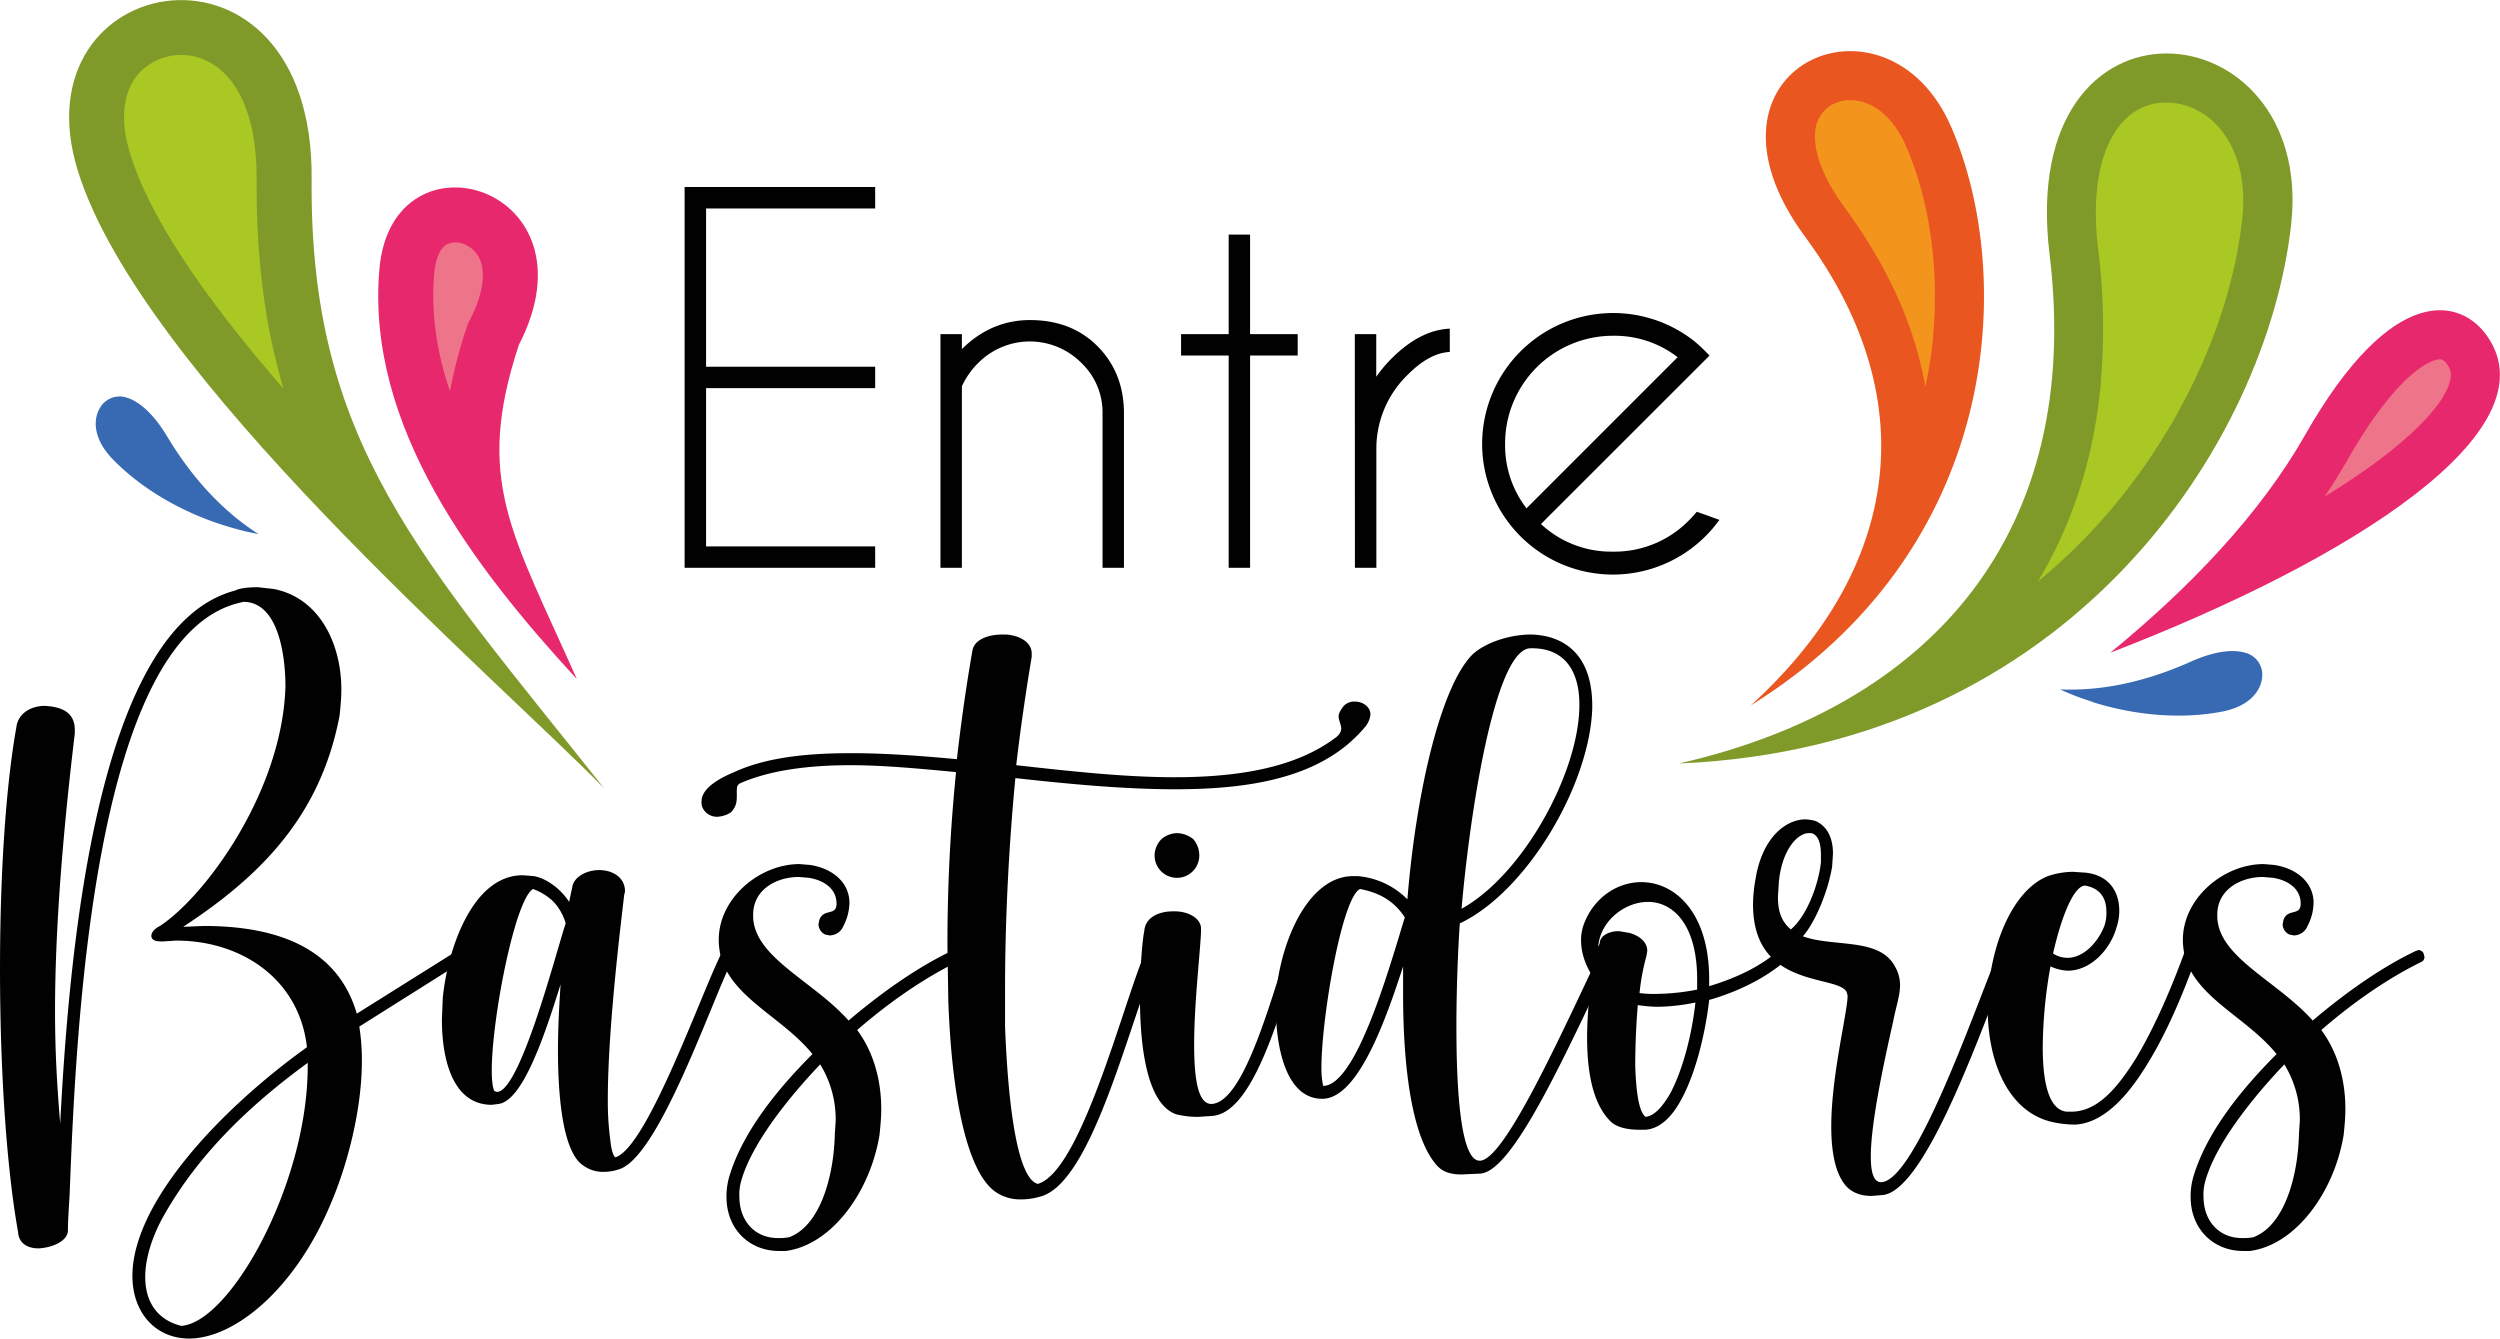 <svg id="Capa_1" data-name="Capa 1" xmlns="http://www.w3.org/2000/svg" viewBox="0 0 872.32 467.1"><defs><style>.cls-1{fill:#010101;}.cls-2{fill:#809a29;}.cls-2,.cls-3,.cls-4{fill-rule:evenodd;}.cls-3{fill:#ea5620;}.cls-4{fill:#e7286c;}.cls-5{fill:#a9c824;}.cls-6{fill:#f3941d;}.cls-7{fill:#ee7489;}.cls-8{fill:#376ab2;}</style></defs><title>Sin título-5</title><path class="cls-1" d="M357,99.21v7.47H298v55.23h59v7.47H298v55.23h59v7.47H290.51V99.21Z" transform="translate(-51.63 -33.95)"/><path class="cls-1" d="M387.26,168.72v63.36h-7.48V150.53h7.48v5.23q10.22-10.12,23.75-10.13,14.44,0,23.5,9.05t9.3,22.84v54.56h-7.47v-53.9a23.9,23.9,0,0,0-7.52-17.73,25.35,25.35,0,0,0-35.58-.12A27.82,27.82,0,0,0,387.26,168.72Z" transform="translate(-51.63 -33.95)"/><path class="cls-1" d="M480.35,150.53V115.82h7.47v34.71h16.61V158H487.82v74.08h-7.47V158H463.74v-7.47Z" transform="translate(-51.63 -33.95)"/><path class="cls-1" d="M524.36,150.53h7.48V165.4a47.61,47.61,0,0,1,5.4-6.4q9.87-9.88,20.26-10.38v8.14q-7.07.33-14.62,7.89a35.9,35.9,0,0,0-11,25.33v42.1h-7.48Z" transform="translate(-51.63 -33.95)"/><path class="cls-1" d="M589.31,216.8a35.93,35.93,0,0,0,25.07,9.63,36.33,36.33,0,0,0,26.66-11c.94-.94,1.83-1.91,2.66-2.91l7.89,2.83a47.39,47.39,0,0,1-4.9,5.73,45.64,45.64,0,0,1-77.9-32.31,45.72,45.72,0,0,1,73.91-35.87q2,1.65,4,3.65c.5.5,1,1,1.41,1.49l-5.65,5.65ZM637,158.59a35.94,35.94,0,0,0-22.59-7.48,37.62,37.62,0,0,0-37.61,37.62,36,36,0,0,0,7.47,22.59Z" transform="translate(-51.63 -33.95)"/><path class="cls-1" d="M97.83,479.15c0-25.2,30-57.6,60.9-79.8-2.71-24-23.1-37.2-45.6-37.2l-4.8.3c-2.4,0-3.6-.3-3.9-1.8,0-1.8,1.8-3,3-3.6,15.6-10.2,42.59-46.5,43.8-83.4,0-11.7-2.7-29.7-14.7-29.7l-1.2.3c-51.6,12-57.3,151.5-59.4,206.4-.3,5.1-.6,9.3-.6,12.6,0,3.6-5.1,6-10.2,6.3-3.6,0-6.9-1.5-7.2-5.7-4.2-23.7-6.3-57.9-6.3-91.8,0-31.2,1.8-62.4,5.7-84.3.6-5.1,5.4-7.5,9.9-7.5,5.7.3,10.5,2.1,10.5,8.4v1.2c-5.1,42.6-6.9,73.5-6.9,96.9,0,15.9.9,28.2,1.8,39.3,3.3-64.2,13.5-173.4,60.9-186,1.8-.9,4.8-1.2,8.1-1.2l5.4.6c15.89,3,23.7,18.9,23.7,35.1,0,3-.3,6-.6,9-6.61,35.1-27.6,56.1-54.6,73.8l7.2-.3c25.8,0,46.79,7.8,53.39,30.6l35.4-22.2a2.32,2.32,0,0,1,2.1,2.4,2.59,2.59,0,0,1-.9,1.8L177,392.15a75.08,75.08,0,0,1,.9,12c0,17.1-5.11,36.6-11.11,50.4C154.23,484.25,133.23,501,117.63,501,105.93,501,97.83,492,97.83,479.15ZM159,406v-1.2c-20.1,14.7-37.8,31.5-50.1,53.1-3.9,6.89-6.6,14.7-6.6,21.6,0,8.7,4.2,15,12.6,17.09C132,495.34,159,447.05,159,406Z" transform="translate(-51.63 -33.95)"/><path class="cls-1" d="M255.32,440.75c-7.2-4.5-9-23.4-9-40.5,0-9,.6-17.4.9-22.8-5.7,18.3-13.2,40.5-21.6,41.7l-2.4.3c-13.8,0-17.4-16.2-17.4-29.7l.3-7.5c1.5-15.9,9.9-42.9,27.9-42.9l3.9.3c4.8.9,9.6,4.8,12.3,9l1.2-5.7c.9-3.3,5.1-5.4,9.3-5.4,4.5,0,9,2.4,9,7.5l-.3,1.2c-.6,5.7-5.7,45.3-5.7,71.1a101.31,101.31,0,0,0,.9,14.7c.3,3.3,1.2,5.7,1.8,5.7,11.1-3.6,29.7-56.7,36.9-71.1a2.26,2.26,0,0,1,2.1-1.2,2.22,2.22,0,0,1,2.1,2.1,3,3,0,0,1-.3,1.2c-7.8,15.9-25.8,69-39.6,73.2a17,17,0,0,1-5.4.9A11.67,11.67,0,0,1,255.32,440.75Zm-6.3-84.6a18.43,18.43,0,0,0-4.5-7.8,20.33,20.33,0,0,0-6.9-4.2c-6.3,3.6-14.4,45.3-14.4,63.3,0,3.3.3,6,.9,7.2l.9.3C233.12,415,245.72,366.05,249,356.15Z" transform="translate(-51.63 -33.95)"/><path class="cls-1" d="M323.42,470.45c-10.2,0-18.3-7.5-18.3-18.9a24.72,24.72,0,0,1,1.2-7.8c4.8-15.3,16.8-30,28.8-42-10.2-12.6-27.3-19.2-31.8-33.3a25,25,0,0,1-.9-6.6c0-14.4,14.1-26.4,28.2-26.4l3.6.3c8.1,1.2,13.8,6.3,13.8,13.2a18,18,0,0,1-2.1,8.1,5.26,5.26,0,0,1-4.8,3.3l-1.5-.3a4.05,4.05,0,0,1-2.4-3.6l.3-1.5c1.5-4.2,6-1.2,6-5.7,0-5.1-4.2-8.1-9.6-9l-3.6-.3c-7.5,0-15.9,4.2-15.9,13.2v.9c.6,14.1,21,22.2,33.3,36,12-10.2,24.6-18.9,36-24.3l.9-.3a2,2,0,0,1,1.8,1.2l.3,1.2a1.87,1.87,0,0,1-1.2,1.8c-11.1,5.4-23.4,13.8-34.8,23.7,6,8.1,8.4,18,8.4,27.6,0,3-.3,6-.6,9-3.3,20.1-16.8,38.4-32.7,40.5Zm3.6-4.8c11.1-4.2,15.6-21.9,15.9-36l.3-4.5a36.54,36.54,0,0,0-5.4-19.8c-6.6,6.9-23.4,25.5-27.6,40.8a16.61,16.61,0,0,0-.6,5.4c0,8.1,5.1,14.4,13.5,14.4A18.45,18.45,0,0,0,327,465.65Z" transform="translate(-51.63 -33.95)"/><path class="cls-1" d="M399.32,450.05c-10.2-6.6-15.6-33.3-16.8-66.9l-.3-18.9a599.62,599.62,0,0,1,3-60.9c-12.9-1.2-25.2-2.4-36.9-2.4-14.7,0-28.2,1.8-38.4,6.3-1.2.6-1.2,1.5-1.2,3v1.2c0,1.8,0,3.9-2.1,6a10,10,0,0,1-4.8,1.5,5.54,5.54,0,0,1-5.1-3.3,4.45,4.45,0,0,1-.3-2.1c0-5.1,7.8-8.7,11.4-10.2,11.1-5.1,25.2-6.6,40.8-6.6,11.7,0,24,.9,36.9,2.1q2.25-19.8,5.4-37.8c.6-3.9,5.4-5.7,10.5-5.7h1.2c4.8.3,9,2.7,9,6.6v1.2c-2.1,12.6-3.9,24.9-5.4,37.8,18.9,2.1,37.8,4.2,55.2,4.2,22.2,0,42-3.3,55.8-13.5,1.79-1.2,2.4-2.4,2.4-3.6s-.91-2.7-.91-4.2c0-.9.6-2.1,1.81-3.6a5,5,0,0,1,3.89-1.5c2.71,0,5.4,1.8,5.4,4.5a8,8,0,0,1-1.49,3.9,50.54,50.54,0,0,1-6.9,6.9c-14.71,12-36,15.3-59.7,15.3-17.7,0-36.9-1.8-55.8-3.9-2.4,24.9-3.6,50.7-3.6,73.5v13.2c1.2,30.9,4.8,53.1,11.4,54.9,15-4.2,29.7-62.4,37.2-80.1a3.1,3.1,0,0,1,2.1-1.5l1.2.3a2.53,2.53,0,0,1,1.2,2.1l-.3.9c-9.6,22.2-22.5,78.6-40.8,82.8a23.4,23.4,0,0,1-6.6.9A15,15,0,0,1,399.32,450.05Z" transform="translate(-51.63 -33.95)"/><path class="cls-1" d="M462,422.75c-10.2-3.6-12.6-23.7-12.6-40.5,0-11.1.9-20.7,1.5-23.4.3-4.8,5.1-6.9,9.9-6.9h.9c4.5,0,9,2.4,9,6v.3c0,5.7-2.4,24.9-2.4,40.2,0,11.4,1.2,20.7,6,20.7,11.1-.3,20.4-35.4,26.1-52.2a2.6,2.6,0,0,1,2.1-1.5l1.2.3a2.14,2.14,0,0,1,.9,1.8v.9c-6.6,18.9-15.6,54.3-30.3,54.9l-4.5.3A31,31,0,0,1,462,422.75Zm-7.5-90.3a8.2,8.2,0,0,1,2.4-5.7,8.62,8.62,0,0,1,5.4-2.1,9.47,9.47,0,0,1,5.7,2.1,8.81,8.81,0,0,1,2.1,5.7,7.8,7.8,0,0,1-15.6,0Z" transform="translate(-51.63 -33.95)"/><path class="cls-1" d="M552.61,440.15c-8.1-9.6-11.4-32.7-11.4-59.4v-9.6c-6.3,19.5-15.9,46.2-28.2,46.2-12.9,0-16.19-18.6-16.19-31.8a72.16,72.16,0,0,1,.6-9.3c3-18.9,12.6-36.6,26.39-36.6h1.5a27.61,27.61,0,0,1,17.4,8.1c3-36.9,11.4-73.2,22.2-84.9,3.6-3.9,12.3-7.5,21-7.5,10.8.3,21.3,6.3,21.3,24.9v.9c-.9,26.7-22.8,63.9-46.2,75-.3,3.6-1.2,19.2-1.2,36,0,22.5,1.5,46.8,8.1,46.8h.3c8.1-.9,24.9-36.9,41.4-72,.6-1.2.9-1.5,2.1-1.5a2.27,2.27,0,0,1,1.2.3,2,2,0,0,1,1.2,1.8,2.32,2.32,0,0,1-.3.9c-17.4,36.6-34.5,74.1-45.6,75l-6.6.3C558.31,443.75,555,443.15,552.61,440.15Zm-10.8-86.1c-3.9-6-9.3-8.7-15.6-9.9-6.3,2.7-13.5,45-13.5,62.4a29.46,29.46,0,0,0,.6,6.3C525,412.85,536.71,370.55,541.81,354.05Zm60.9-73.5v-.9c0-11.1-4.8-19.5-16.5-19.5h-.6c-12.6.3-21.3,59.4-24,90.9C583.21,339.05,602.41,303.65,602.71,280.55Z" transform="translate(-51.63 -33.95)"/><path class="cls-1" d="M623.71,428.15c-3.6,0-7.8-.6-10.2-3-6.6-6.6-8.1-18.6-8.1-29.4a138.65,138.65,0,0,1,1.8-21.3c-.3-.6-3.9-5.7-3.9-12.3a15.67,15.67,0,0,1,1.2-6.3c3.6-9,11.7-14.1,19.8-14.1,11.7,0,23.7,10.5,23.7,33.9v2.4c9-2.7,17.4-6.6,23.7-12a2.29,2.29,0,0,1,1.5-.6,1.65,1.65,0,0,1,1.5.9,2.29,2.29,0,0,1,.6,1.5,2.74,2.74,0,0,1-.9,1.5c-6.9,6-16.8,10.8-26.4,13.5-.9,8.4-3.9,24-9.6,34.5-3.3,6.3-7.8,10.8-13.2,10.8Zm20.1-48.9v-3.6c0-19.5-8.7-27-17.1-27s-16.8,6.9-17.4,15.6a4.26,4.26,0,0,0,.6-1.8c.6-2.4,3.6-3.6,6.6-3.6l3.6.6c3.3.9,6.3,3,6.3,6.3l-.3,1.8a77,77,0,0,0-2.4,12.9,38.25,38.25,0,0,0,6,.3A77.77,77.77,0,0,0,643.81,379.25Zm-9.6,36.6c4.5-8.1,7.8-21,9-32.1a68.5,68.5,0,0,1-13.2,1.5,49.24,49.24,0,0,1-6.9-.6c-.6,6.9-.9,14.4-.9,21.3.3,8.7,1.2,15.9,3.6,17.7C628.81,423.35,631.51,420.35,634.21,415.85Z" transform="translate(-51.63 -33.95)"/><path class="cls-1" d="M695.41,447.35c-3.6-4.5-4.8-12-4.8-20.4,0-17.7,5.7-39.9,5.7-45.6l-.3-1.2c-3-6.3-32.7-.9-32.7-30.6a50.7,50.7,0,0,1,.9-9c2.4-14.7,10.8-20.7,17.4-20.7a15.06,15.06,0,0,1,3.6.6c3.9,1.8,6,5.7,6,11.4l-.3,4.5c-1.5,9-6,19.5-10.2,24.3,10.5,3.9,26.7.3,32.1,10.5a12.85,12.85,0,0,1,1.8,6.6c0,3.6-1.5,7.8-2.4,12.6-3.3,14.7-7.8,35.4-7.8,47.1,0,5.4.9,9,3.6,9,12.3-.3,33.89-63.9,40.79-79.8a2,2,0,0,1,2.11-1.2l.9.3a2.53,2.53,0,0,1,1.2,2.1v.6c-7.8,18-28.81,81.6-44.7,82.5l-3.6.3C701.41,451.25,697.81,450.35,695.41,447.35ZM687,334.85v-2.7c0-4.5-1.2-6.9-3.3-7.5h-.9c-4.2,0-9.6,6.3-10.5,17.4l-.3,4.8c0,4.5.9,8.4,4.5,11.4C681.91,353.75,686.11,343,687,334.85Z" transform="translate(-51.63 -33.95)"/><path class="cls-1" d="M767.7,425.45c-15.6-3.6-22.5-21.3-22.5-39.6,0-20.1,8.1-41.1,21-46.2a27.87,27.87,0,0,1,8.7-1.5l4.5.3c8.1.9,11.7,6.6,11.7,13.2a17.47,17.47,0,0,1-.9,5.7c-2.1,7.8-9,15.3-17.1,15.3a16,16,0,0,1-6-1.5,163.46,163.46,0,0,0-2.7,28.2c0,11.4,1.8,21.9,8.4,22.5h1.5c9,0,15.9-7.8,22.8-18.9,6.6-11.1,12.3-24.6,16.5-36a2.26,2.26,0,0,1,2.1-1.5l1.2.3c.9.3.9,1.2.9,1.8v.9c-3.3,9-9,24-16.8,36.6-6.9,11.4-15.3,20.7-25.2,21.3A37.24,37.24,0,0,1,767.7,425.45Zm18.3-68.7a14,14,0,0,0,.6-4.8c0-4.5-2.1-8.1-7.5-9-3.9.3-8.1,10.5-11.1,23.7a9,9,0,0,0,5.1,1.5C778.8,368.15,783.9,362.45,786,356.75Z" transform="translate(-51.63 -33.95)"/><path class="cls-1" d="M834.3,470.45c-10.2,0-18.3-7.5-18.3-18.9a24.72,24.72,0,0,1,1.2-7.8c4.8-15.3,16.8-30,28.8-42-10.2-12.6-27.3-19.2-31.8-33.3a25,25,0,0,1-.9-6.6c0-14.4,14.1-26.4,28.2-26.4l3.6.3c8.1,1.2,13.8,6.3,13.8,13.2a18,18,0,0,1-2.1,8.1,5.26,5.26,0,0,1-4.8,3.3l-1.5-.3a4.05,4.05,0,0,1-2.4-3.6l.3-1.5c1.5-4.2,6-1.2,6-5.7,0-5.1-4.2-8.1-9.6-9l-3.6-.3c-7.5,0-15.9,4.2-15.9,13.2v.9c.6,14.1,21,22.2,33.3,36,12-10.2,24.6-18.9,36-24.3l.9-.3a2,2,0,0,1,1.8,1.2l.3,1.2a1.87,1.87,0,0,1-1.2,1.8c-11.1,5.4-23.4,13.8-34.8,23.7,6,8.1,8.4,18,8.4,27.6,0,3-.3,6-.6,9-3.3,20.1-16.8,38.4-32.7,40.5Zm3.6-4.8c11.1-4.2,15.6-21.9,15.9-36l.3-4.5a36.54,36.54,0,0,0-5.4-19.8c-6.6,6.9-23.4,25.5-27.6,40.8a16.61,16.61,0,0,0-.6,5.4c0,8.1,5.1,14.4,13.5,14.4A18.45,18.45,0,0,0,837.9,465.65Z" transform="translate(-51.63 -33.95)"/><path class="cls-2" d="M637.48,300.35c136.88-5.75,205.22-112.18,213.6-188.13S755,25.7,766.78,122.7s-41,157.52-129.3,177.65" transform="translate(-51.63 -33.95)"/><path class="cls-3" d="M662.49,280.11c87.26-54.19,92.66-148.89,70.11-201.55S638,57.49,681.42,116.47s31.32,118-18.93,163.64" transform="translate(-51.63 -33.95)"/><path class="cls-4" d="M787.9,261.75c27.79-22.7,52.32-48.38,68-75.95,30.59-53.73,54.67-48.05,63.94-34.05,21.8,32.87-47,77.23-132,110" transform="translate(-51.63 -33.95)"/><path class="cls-5" d="M784.71,167.34c-2.37,25.93-9.73,49.17-22,69.51a202.22,202.22,0,0,0,17.35-16.07c29.57-30.91,49.73-72.18,53.94-110.42,2.7-24.83-10.33-39.24-24.44-40.52-14.36-1.32-24.44,10.56-26.31,31a94.82,94.82,0,0,0,.47,19.81,220.9,220.9,0,0,1,.94,46.7" transform="translate(-51.63 -33.95)"/><path class="cls-6" d="M726.14,151.13c2.13-23.44-1.16-46.84-9.29-65.83C711.05,71.72,701.76,68,695,69.08A11.62,11.62,0,0,0,685,80c-.64,7.13,3,16.48,10.25,26.34,15.08,20.46,24.5,41.41,28.2,62.56a150.41,150.41,0,0,0,2.73-17.74" transform="translate(-51.63 -33.95)"/><path class="cls-7" d="M906.8,165.39a6.08,6.08,0,0,0-1.2-4.17c-1.29-1.94-2.3-1.9-2.69-1.9-4.62.18-16.58,7.69-32.08,34.93-2.49,4.34-5.15,8.65-8.06,12.95,30.27-18.43,43.28-33.65,44-41.81" transform="translate(-51.63 -33.95)"/><path class="cls-8" d="M781.79,278.92c15.31,4.82,31.36,6,45.19,3.33,9.9-1.91,13.7-7.57,14-12.22a7.88,7.88,0,0,0-5.78-8.27h0c-4.65-1.45-11.41-.39-19,3-15.8,7.09-31.12,10.35-45.75,9.75a95.15,95.15,0,0,0,11.44,4.37" transform="translate(-51.63 -33.95)"/><path class="cls-2" d="M262.42,309C224.31,270.05,101.07,164.7,78.85,93.75s82.33-89,81.52,2.72S198,227.9,262.42,309" transform="translate(-51.63 -33.95)"/><path class="cls-4" d="M252.9,270.89c-35.78-38.84-73.72-88.31-68.87-143.18,4.47-50.36,77.24-28.78,48.63,26.62-15.59,47.28-2.39,65.51,20.24,116.56" transform="translate(-51.63 -33.95)"/><path class="cls-5" d="M141.19,96.27c-.26,28.09,3.05,51.84,9.34,73.28C125.38,140.62,104.58,111.69,97.17,88c-4.09-13-2.54-23.62,4.35-29.86A20.25,20.25,0,0,1,123,54.83c11.71,5.06,18.31,20.17,18.15,41.44" transform="translate(-51.63 -33.95)"/><path class="cls-7" d="M219.32,125.14c1.81,5,.48,12.25-3.71,20.39l-.7,1.34-.48,1.45a170.89,170.89,0,0,0-5.8,22.16c-4.52-13.38-6.71-27.16-5.48-41.09.44-5.07,2-8.75,4.24-10.1a7.41,7.41,0,0,1,6.54,0,9.82,9.82,0,0,1,5.39,5.82" transform="translate(-51.63 -33.95)"/><path class="cls-8" d="M130,217.34c-15.31-4.81-29.15-13-39-23.12-7-7.23-6.9-14-4.46-18A7.89,7.89,0,0,1,96,172.74h0c4.65,1.47,9.58,6.21,13.89,13.39,8.9,14.86,19.61,26.29,31.94,34.17a95.67,95.67,0,0,1-11.88-3" transform="translate(-51.63 -33.95)"/></svg>